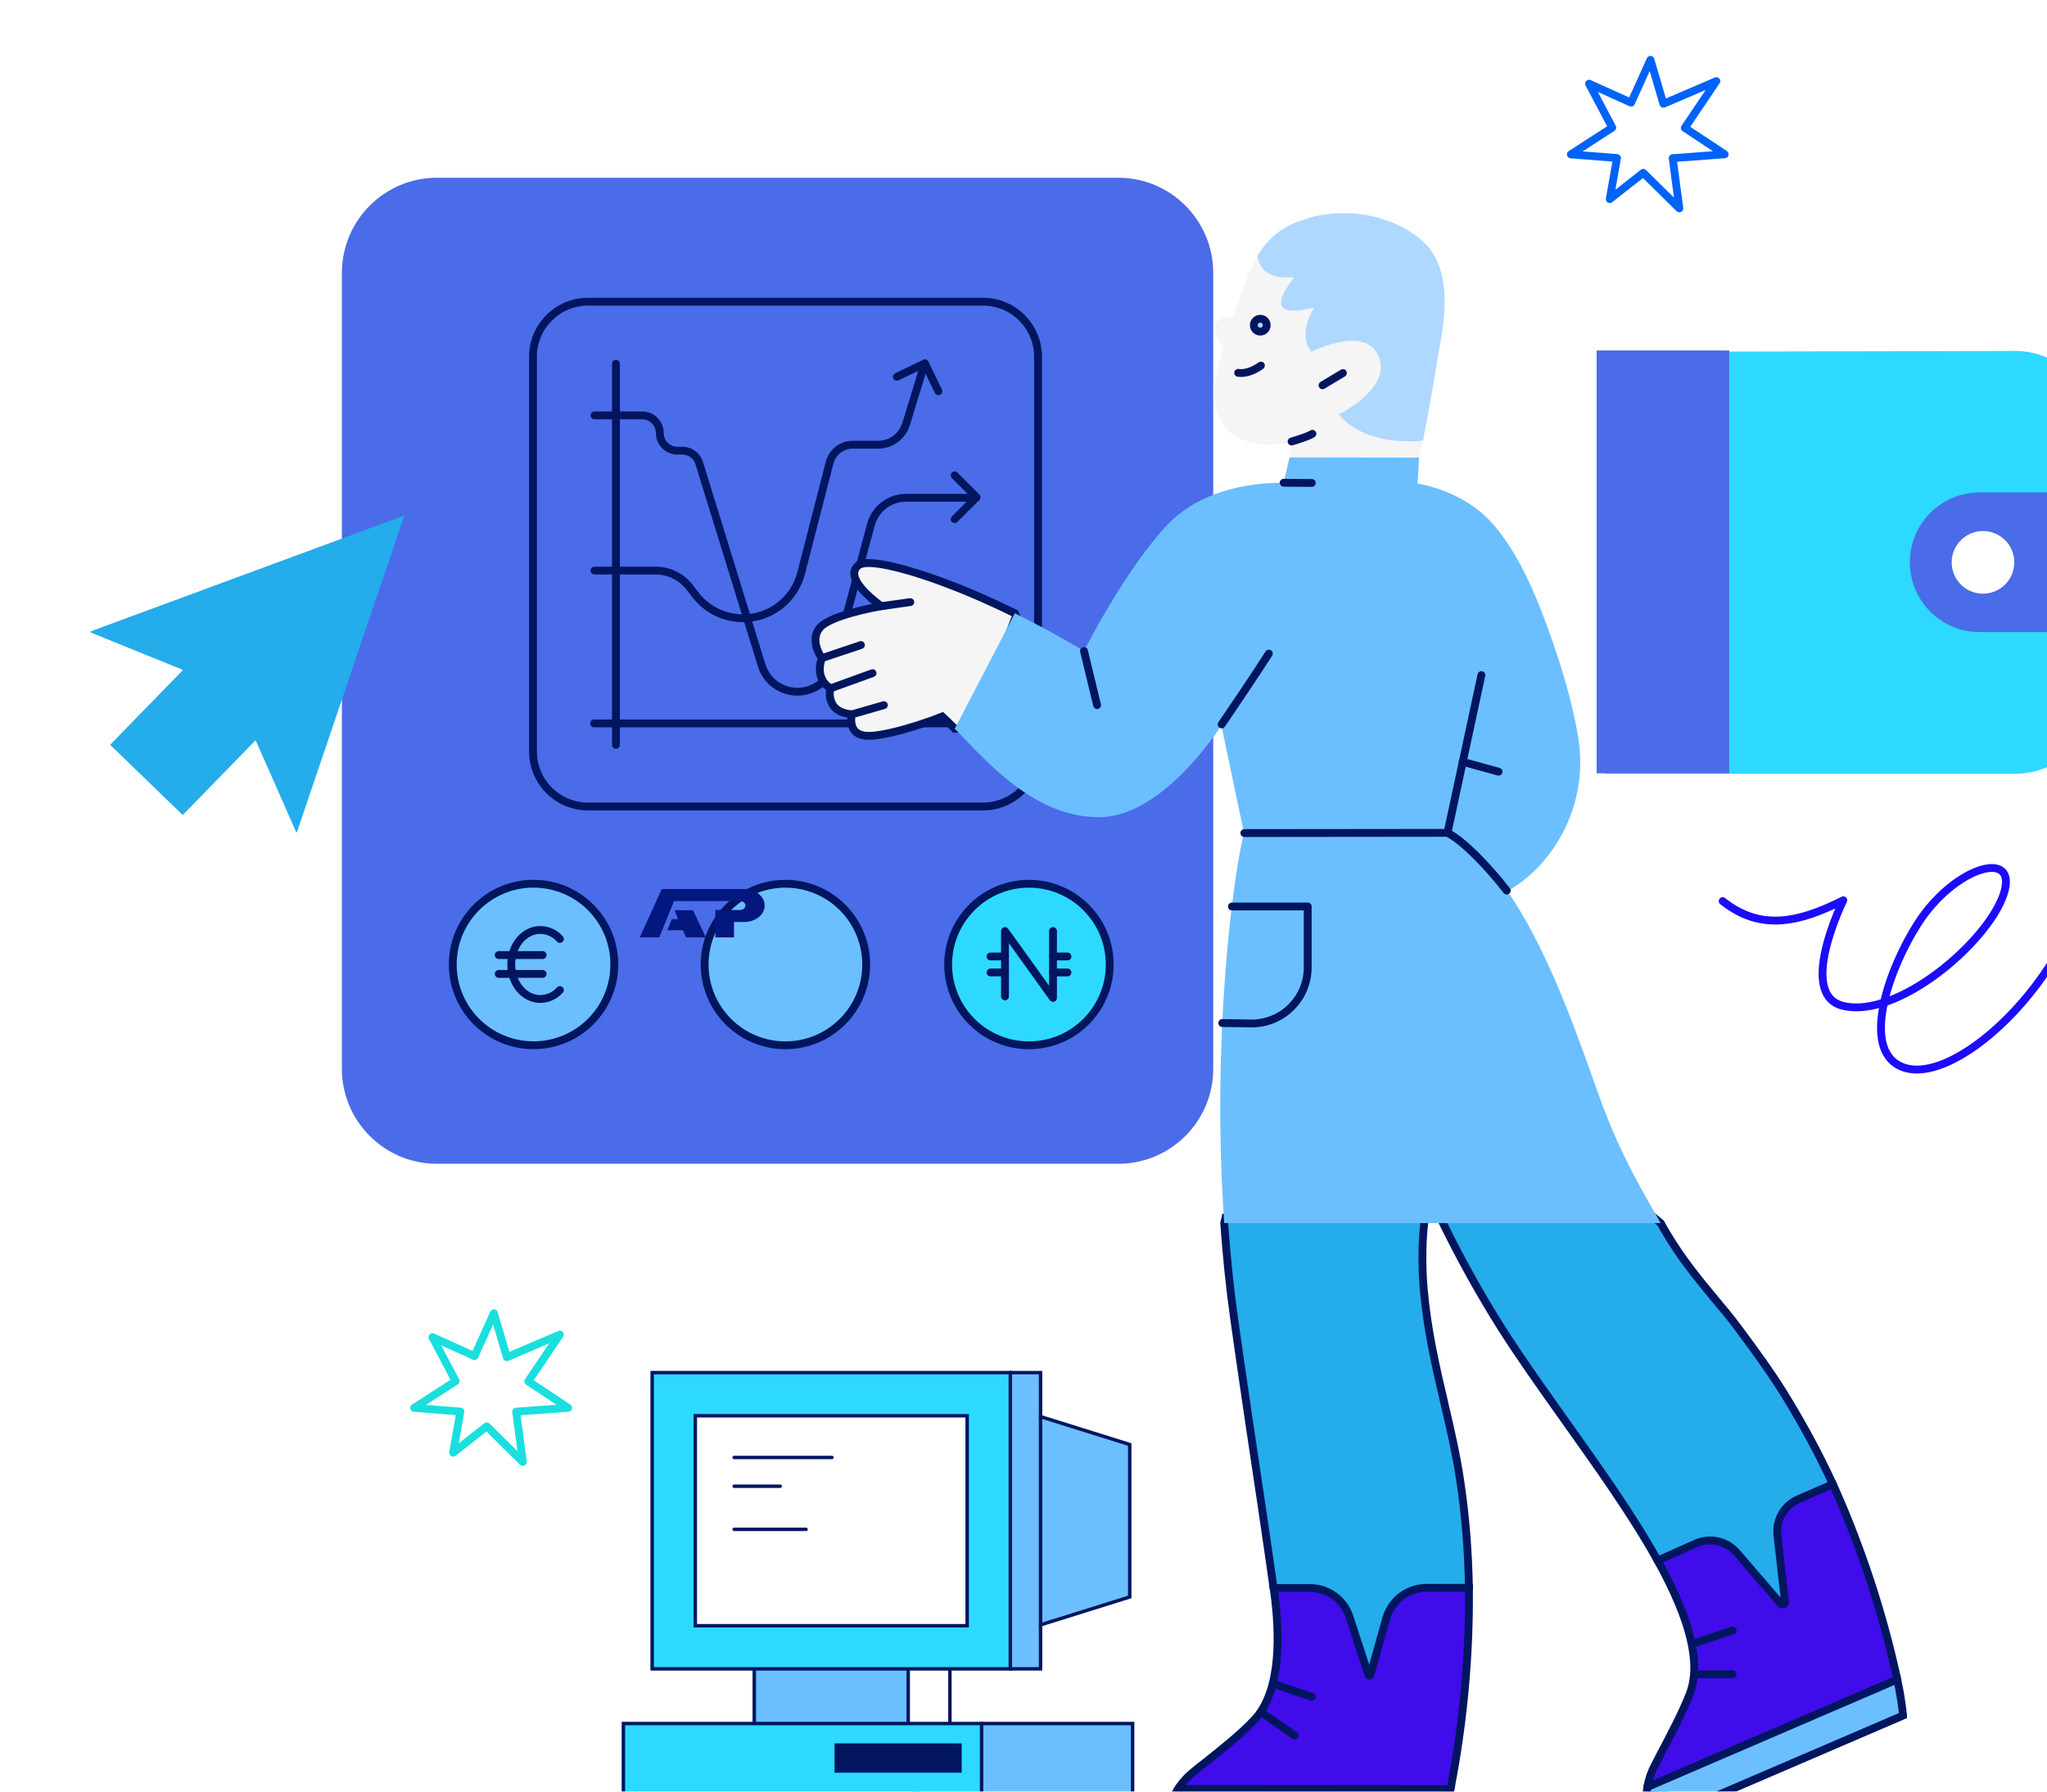 <svg width="594" height="520" viewBox="0 0 594 520" fill="none" xmlns="http://www.w3.org/2000/svg">
<g filter="url(#filter0_dii_1800_4497)">
<path d="M476.554 246.172C487.535 254.911 498.59 252.464 511.568 245.927C511.568 245.927 497.992 273.42 511.568 276.6C527.448 280.344 553.365 258.097 558.053 244.283C562.673 230.639 543.851 236.095 533.251 252.607C525.07 265.34 517.337 287.092 526.959 293.425C541.615 303.046 578.968 268.731 583.765 233.785" stroke="#1C0CF9" stroke-width="2.276" stroke-linecap="round" stroke-linejoin="round"/>
</g>
<g filter="url(#filter1_dii_1800_4497)">
<path d="M114.365 378.23L119.998 365.781L123.747 378.566L139.132 371.977L129.966 385.559L141.556 393.245L126.45 394.355L128.384 408.96L117.904 398.617L108.169 406.263L110.263 394.321L96.852 393.262L108.892 385.485L102.149 372.717L114.365 378.23Z" stroke="#19DFDF" stroke-width="2.276" stroke-linecap="round" stroke-linejoin="round"/>
</g>
<g filter="url(#filter2_dii_1800_4497)">
<path d="M449.989 14.432L455.61 2L459.36 14.768L474.722 8.185L465.567 21.755L477.146 29.424L462.051 30.54L463.986 45.122L453.522 34.795L443.799 42.425L445.887 30.5L432.499 29.447L444.521 21.675L437.79 8.93L449.989 14.432Z" stroke="#0063F8" stroke-width="2.276" stroke-linecap="round" stroke-linejoin="round"/>
</g>
<g filter="url(#filter3_dii_1800_4497)">
<path d="M103.474 36.223H301.134C316.383 36.223 328.729 48.569 328.729 63.875V294.819C328.729 310.068 316.383 322.414 301.134 322.414H103.474C88.226 322.414 75.879 310.068 75.879 294.819V63.875C75.879 48.626 88.226 36.223 103.474 36.223Z" fill="#4A6CE8"/>
</g>
<g filter="url(#filter4_dii_1800_4497)">
<path d="M442.307 86.758L561.347 86.496C574.387 86.496 584.931 97.045 584.931 110.08V185.639C584.931 198.674 574.387 209.223 561.347 209.223H442.569L442.307 86.758Z" fill="#2ED9FF"/>
<path d="M478.459 86.359H439.986V209.086H478.459V86.359Z" fill="#4A6CE8"/>
<path d="M586.558 168.092H551.134C539.954 168.092 530.867 159.034 530.867 147.825C530.867 136.645 539.919 127.559 551.134 127.559H586.558C589.346 127.559 591.565 129.812 591.565 132.566V163.051C591.565 165.867 589.312 168.092 586.558 168.092Z" fill="#4A6CE8"/>
<path d="M552.095 156.944C557.114 156.944 561.182 152.876 561.182 147.858C561.182 142.839 557.114 138.766 552.095 138.766C547.077 138.766 543.009 142.839 543.009 147.858C543.009 152.876 547.077 156.944 552.095 156.944Z" fill="white"/>
</g>
<g filter="url(#filter5_dii_1800_4497)">
<path d="M304.497 403.893L278.621 395.797V383.023H269.853L224.563 423.426L269.853 469.006H278.621V456.233L304.497 448.136V403.893Z" fill="#6BBFFF" stroke="#01165F"/>
<path d="M252.323 460.244H207.659V490.712H252.323V460.244Z" fill="white" stroke="#01165F"/>
<path d="M240.215 460.244H195.551V490.712H240.215V460.244Z" fill="#6BBFFF" stroke="#01165F"/>
<path d="M261.506 484.869H305.334V513.67H261.506L234.286 500.732L261.506 484.869Z" fill="#6BBFFF" stroke="#01165F"/>
<path d="M261.506 484.869H157.567V513.67H261.506V484.869Z" fill="#2ED9FF" stroke="#01165F"/>
<path d="M269.853 383.023H165.919V469.006H269.853V383.023Z" fill="#2ED9FF" stroke="#01165F"/>
<path d="M257.33 395.545H178.436V456.487H257.33V395.545Z" fill="white" stroke="#01165F"/>
<path d="M255.242 491.133H219.345V498.643H255.242V491.133Z" fill="#01165F" stroke="#01165F"/>
<path d="M278.62 395.797V456.233" stroke="#01165F" stroke-linecap="round" stroke-linejoin="round"/>
<path d="M189.708 407.648H218.094" stroke="#01165F" stroke-linecap="round" stroke-linejoin="round"/>
<path d="M189.708 415.994H203.067" stroke="#01165F" stroke-linecap="round" stroke-linejoin="round"/>
<path d="M189.708 428.52H210.577" stroke="#01165F" stroke-linecap="round" stroke-linejoin="round"/>
</g>
<g filter="url(#filter6_dii_1800_4497)">
<path d="M146.87 72.197H261.432C270.268 72.197 277.431 79.361 277.431 88.202V202.719C277.431 211.561 270.268 218.718 261.432 218.718H146.87C138.028 218.718 130.87 211.561 130.87 202.719V88.157C130.87 79.361 138.028 72.197 146.87 72.197Z" stroke="#01165F" stroke-width="2.276" stroke-linecap="round" stroke-linejoin="round"/>
<path d="M154.949 90.201V200.843" stroke="#01165F" stroke-width="2.276" stroke-linecap="round" stroke-linejoin="round"/>
<path d="M259.588 194.6H148.628" stroke="#01165F" stroke-width="2.276" stroke-linecap="round" stroke-linejoin="round"/>
<path d="M148.708 105.197H162.551C165.39 105.197 167.671 107.479 167.671 110.318C167.671 113.157 169.947 115.439 172.792 115.439H174.232C176.468 115.439 178.431 116.878 179.108 119.04L197.229 177.758C198.629 182.321 202.828 185.399 207.59 185.399C212.512 185.399 216.791 182.122 218.071 177.36L228.91 136.957C230.15 132.32 234.349 129.117 239.111 129.117H259.469" stroke="#01165F" stroke-width="2.276" stroke-linecap="round" stroke-linejoin="round"/>
<path d="M253.227 122.602L259.588 128.957L253.227 135.318" stroke="#01165F" stroke-width="2.276" stroke-linecap="round" stroke-linejoin="round"/>
<path d="M236.471 94L244.59 90.08L248.51 98.199" stroke="#01165F" stroke-width="2.276" stroke-linecap="round" stroke-linejoin="round"/>
<path d="M148.708 150.238H166.431C170.311 150.238 173.987 152.041 176.348 155.119L178.072 157.361C181.349 161.6 186.43 164.081 191.83 164.081C199.75 164.081 206.669 158.721 208.671 151.04L216.95 118.882C217.752 115.838 220.472 113.721 223.59 113.721H230.992C234.747 113.721 238.03 111.28 239.151 107.679L244.511 90.16" stroke="#01165F" stroke-width="2.276" stroke-linecap="round" stroke-linejoin="round"/>
</g>
<g filter="url(#filter7_dii_1800_4497)">
<path d="M131.496 288.008C144.446 288.008 154.938 277.516 154.938 264.567C154.938 251.622 144.446 241.125 131.496 241.125C118.547 241.125 108.055 251.622 108.055 264.567C108.055 277.516 118.547 288.008 131.496 288.008Z" fill="#6BBFFF" stroke="#01165F" stroke-width="2.276"/>
<path d="M139.149 257.158C137.721 255.52 135.656 254.581 133.471 254.547C128.794 254.547 125.027 259.042 125.027 264.566C125.027 270.097 128.822 274.586 133.471 274.586C135.656 274.558 137.693 273.619 139.149 271.98" stroke="#01165F" stroke-width="2.276" stroke-linecap="round" stroke-linejoin="round"/>
<path d="M121.386 261.836H134.136" stroke="#01165F" stroke-width="2.276" stroke-linecap="round" stroke-linejoin="round"/>
<path d="M121.386 267.303H134.136" stroke="#01165F" stroke-width="2.276" stroke-linecap="round" stroke-linejoin="round"/>
</g>
<g filter="url(#filter8_dii_1800_4497)">
<path d="M204.586 288.022C217.53 288.022 228.027 277.524 228.027 264.58C228.027 251.63 217.53 241.139 204.586 241.139C191.636 241.139 181.144 251.63 181.144 264.58C181.144 277.524 191.636 288.022 204.586 288.022Z" fill="#6BBFFF" stroke="#01165F" stroke-width="2.276"/>
</g>
<g filter="url(#filter9_dii_1800_4497)">
<path d="M275.252 288.022C288.202 288.022 298.694 277.524 298.694 264.58C298.694 251.63 288.202 241.139 275.252 241.139C262.303 241.139 251.811 251.63 251.811 264.58C251.811 277.524 262.303 288.022 275.252 288.022Z" fill="#2ED9FF" stroke="#01165F" stroke-width="2.276"/>
<path d="M268.3 273.836V254.861L282.234 274.263V254.861" stroke="#01165F" stroke-width="2.276" stroke-linecap="round" stroke-linejoin="round"/>
<path d="M264.106 262.24H268.3" stroke="#01165F" stroke-width="2.276" stroke-linecap="round" stroke-linejoin="round"/>
<path d="M264.106 266.885H268.3" stroke="#01165F" stroke-width="2.276" stroke-linecap="round" stroke-linejoin="round"/>
<path d="M282.234 262.24H286.427" stroke="#01165F" stroke-width="2.276" stroke-linecap="round" stroke-linejoin="round"/>
<path d="M282.234 266.885H286.427" stroke="#01165F" stroke-width="2.276" stroke-linecap="round" stroke-linejoin="round"/>
</g>
<g filter="url(#filter10_dii_1800_4497)">
<path d="M3 167.873L93.819 134.332C93.927 134.332 94.041 134.332 93.927 134.446L62.839 226.152C62.839 226.26 62.73 226.26 62.617 226.152L50.919 199.633C50.919 199.519 50.805 199.519 50.697 199.633L29.747 221.14H29.634L8.684 200.856V200.748L29.634 179.241C29.634 179.127 29.634 179.127 29.634 179.019L3 168.208C3 167.987 3 167.873 3 167.873Z" fill="#24ACEB"/>
</g>
<g filter="url(#filter11_dii_1800_4497)">
<path d="M374.885 120.886L376.006 112.784C373.952 113.409 371.835 113.785 369.713 113.722C363.921 113.722 358.999 111.725 356.632 108.425C352.706 103.065 352.581 96.835 356.257 85.433C355.881 84.938 353.082 81.388 353.639 79.078C353.952 77.775 355.881 76.836 359.312 76.341L359.619 75.22C361.804 68.74 363.608 63.067 366.162 58.771C368.842 54.282 374.265 57.525 379.806 55.403C384.045 53.724 385.849 53.724 390.4 53.724C399.123 53.724 399.743 53.411 405.541 58.521C414.695 66.805 413.324 76.529 411.708 85.001L412.454 87.988C411.708 92.414 415.879 103.253 414.075 112.476C413.762 114.155 413.199 115.964 412.892 117.46L410.582 121.386L374.885 120.886Z" fill="#F5F5F5"/>
<path d="M410.024 112.722C404.978 112.722 395.573 111.727 389.9 105.189L389.65 104.939L389.9 104.814C390.338 104.626 399.994 99.642 401.678 93.036C402.235 90.732 401.74 88.365 400.369 86.499C398.998 84.564 396.756 83.568 393.638 83.568C388.216 83.568 382.048 86.555 381.986 86.618L381.866 86.743L381.741 86.618C378.248 82.573 380.927 76.712 382.299 74.283C382.424 74.095 382.236 73.913 382.048 73.976C380.307 74.471 378.498 74.721 376.569 74.846C374.697 74.846 373.576 74.345 373.144 73.412C372.455 71.916 373.514 69.299 376.444 65.561C376.632 65.373 376.444 65.003 376.194 65.066C375.573 65.128 374.948 65.128 374.265 65.128C371.46 65.128 369.343 64.377 367.972 62.943C366.914 61.885 366.225 60.389 366.163 58.898V58.773C368.842 54.221 372.956 50.733 377.815 48.992C381.986 47.308 386.475 46.5 391.209 46.5C399.868 46.5 408.215 49.487 414.076 54.659C423.23 62.943 420.243 78.709 418.622 87.181L418.559 87.619C417.876 92.103 416.004 102.942 414.263 111.914L414.138 112.478L413.95 112.54C412.767 112.722 411.521 112.722 410.024 112.722Z" fill="#AFD8FF"/>
<path d="M253.211 198.205C251.276 198.205 249.905 197.642 249.097 196.584C247.851 194.905 248.226 192.533 248.414 191.975C245.859 191.725 244.05 190.917 242.992 189.421C242.059 187.924 241.746 186.183 242.184 184.436C237.57 181.444 239.442 176.334 239.692 175.651C239.254 175.088 236.136 170.354 239.129 166.804C242.059 163.316 254.77 160.949 256.949 160.574C255.578 159.578 249.285 154.907 249.097 151.231C249.034 150.23 249.535 149.297 250.28 148.739C250.844 148.301 251.839 148.051 253.273 148.051C259.19 148.051 272.334 152.102 285.921 158.082C289.033 159.453 292.27 160.949 295.701 162.628L296.071 163.441L282.928 195.964L278.257 196.151C276.76 194.593 275.702 193.534 274.644 192.595C273.58 193.034 261.808 197.58 254.144 198.205C253.831 198.143 253.524 198.205 253.211 198.205Z" fill="#F5F5F5" stroke="#01165F" stroke-width="2.276"/>
<path d="M360.496 92.849C362.988 93.225 365.724 91.791 367.096 90.732" stroke="#01165F" stroke-width="2.276" stroke-linecap="round" stroke-linejoin="round"/>
<path d="M366.913 80.888C367.943 80.888 368.78 80.052 368.78 79.022C368.78 77.987 367.943 77.15 366.913 77.15C365.884 77.15 365.042 77.987 365.042 79.022C365.042 80.052 365.884 80.888 366.913 80.888Z" fill="#AFD8FF" stroke="#01165F" stroke-width="2.276"/>
<path d="M384.978 96.466L390.896 92.91" stroke="#01165F" stroke-width="2.276" stroke-linecap="round" stroke-linejoin="round"/>
<path d="M376.006 112.785C377.627 112.29 380.557 111.419 382.048 110.543" stroke="#01165F" stroke-width="2.276" stroke-linecap="round" stroke-linejoin="round"/>
<path d="M239.692 175.65L251.031 171.85" stroke="#01165F" stroke-width="2.276" stroke-linecap="round" stroke-linejoin="round"/>
<path d="M242.184 184.436L254.394 180.01" stroke="#01165F" stroke-width="2.276" stroke-linecap="round" stroke-linejoin="round"/>
<path d="M248.414 191.975L257.694 189.295" stroke="#01165F" stroke-width="2.276" stroke-linecap="round" stroke-linejoin="round"/>
<path d="M256.949 160.572L265.358 159.389" stroke="#01165F" stroke-width="2.276" stroke-linecap="round" stroke-linejoin="round"/>
<path d="M482.796 437.696L482.232 437.571C474.819 424.234 464.662 410.033 454.819 396.201C448.151 386.796 441.858 377.948 436.749 369.846C430.581 360.066 424.977 349.91 419.867 339.503V339.446L420.926 337.449L478.995 336.203L483.103 339.628C483.791 340.812 484.224 341.688 484.975 342.871C489.208 349.972 494.067 355.952 498.869 361.687C501.424 364.737 503.853 367.667 506.032 370.654C510.891 377.197 514.88 382.682 518.618 388.662C523.972 397.322 528.837 406.169 533.07 415.392L533.007 415.574L525.161 463.613L482.796 437.696Z" fill="#24ACEB" stroke="#01165F" stroke-width="2.276"/>
<path d="M479.24 503.296C479.615 501.055 480.36 498.938 481.424 496.941C481.857 496.133 482.357 495.2 482.852 494.136C485.407 489.34 489.27 482.051 491.518 476.322C494.88 467.662 491.888 455.014 482.232 437.569L493.384 432.585C497.498 430.776 502.294 431.896 505.224 435.327L517.929 450.092C518.368 450.587 519.238 450.217 519.175 449.529L516.996 430.281C516.496 425.791 518.931 421.496 523.101 419.749L533.07 415.391C533.07 415.391 533.633 416.511 533.696 416.756C541.542 434.514 547.647 453.142 551.76 472.083L551.51 472.458L550.827 474.7L479.615 505.914L479.24 503.296Z" fill="#400CE9" stroke="#01165F" stroke-width="2.276"/>
<path d="M370.771 445.542C368.592 430.032 365.787 411.529 363.608 396.946C361.804 384.736 360.183 373.397 359.312 367.229C358.066 358.319 357.127 349.164 356.445 339.628L356.82 338.013L415.009 336.141V336.266C413.763 342.496 413.763 352.151 414.32 358.507C415.384 370.717 417.814 381.123 420.181 391.217L420.431 392.338C422.297 400.252 423.794 406.915 424.852 413.833C426.473 424.359 427.281 434.891 427.469 445.48L427.344 445.605L399.311 489.091L370.771 445.542Z" fill="#24ACEB" stroke="#01165F" stroke-width="2.276"/>
<path d="M343.051 503.861C344.36 501.801 345.976 500.122 347.847 498.626C348.655 497.938 349.651 497.13 350.835 496.259C355.199 492.766 361.241 488.032 365.292 483.673C373.081 475.321 372.643 458.565 370.834 445.917L370.771 445.541H381.303C386.537 445.541 391.146 448.909 392.768 453.831L398.309 470.775C398.372 471.088 398.81 471.025 398.873 470.775L403.481 454.326C404.978 449.097 409.712 445.541 415.134 445.479H427.469V445.604C427.657 465.171 425.848 484.732 422.109 503.923L421.74 504.293L419.93 505.789C419.868 505.852 419.805 505.852 419.742 505.852L343.984 506.472C343.859 506.472 343.734 506.415 343.671 506.227L343.051 503.861Z" fill="#400CE9" stroke="#01165F" stroke-width="2.276"/>
<path d="M370.652 473.328L381.866 477.129" stroke="#01165F" stroke-width="2.276" stroke-linecap="round" stroke-linejoin="round"/>
<path d="M367.095 481.553L376.882 488.346" stroke="#01165F" stroke-width="2.276" stroke-linecap="round" stroke-linejoin="round"/>
<path d="M492.263 461.801L503.978 457.818" stroke="#01165F" stroke-width="2.276" stroke-linecap="round" stroke-linejoin="round"/>
<path d="M492.946 470.586H503.978" stroke="#01165F" stroke-width="2.276" stroke-linecap="round" stroke-linejoin="round"/>
<path d="M340.183 513.947V513.828C340.121 510.272 341.116 506.784 343.051 503.859L422.109 503.922C421.239 508.03 420.368 511.768 419.68 513.828L340.183 513.947Z" fill="#6BBFFF" stroke="#01165F" stroke-width="2.276"/>
<path d="M356.444 339.445C352.769 286.735 358.874 239.699 362.174 226.362L355.636 195.211C353.827 197.953 337.879 221.816 320.184 221.816C302.802 221.816 289.903 208.297 280.498 198.454C279.747 197.703 279.065 196.895 278.319 196.206L278.257 196.15L295.701 162.626L295.826 162.688C306.227 167.86 314.699 172.907 315.763 173.596C316.696 171.724 328.161 149.42 339.996 136.897C347.347 129.17 359.124 124.812 373.144 124.75C373.388 124.75 373.576 124.75 373.701 124.75L375.385 117.398L412.955 117.461C412.955 117.461 412.704 123.936 412.516 125C413.888 125.182 425.847 127.242 434.012 136.277C436.316 138.706 442.234 146.057 448.026 160.822C453.511 174.654 457.624 188.611 459.24 199.137C462.358 219.073 451.206 236.393 438.621 243.249C449.272 258.759 456.936 279.196 464.475 300.629C469.271 314.273 473.76 323.616 482.978 339.382L483.103 339.627H356.444V339.445Z" fill="#6BBFFF"/>
<path d="M358.686 247.732H380.677V265.427C380.677 274.4 373.388 281.689 364.421 281.689L355.881 281.563" stroke="#01165F" stroke-width="2.276" stroke-linecap="round" stroke-linejoin="round"/>
<path d="M362.299 226.426L421.239 226.363L431.082 180.572" stroke="#01165F" stroke-width="2.276" stroke-linecap="round" stroke-linejoin="round"/>
<path d="M425.66 205.744L436.066 208.612" stroke="#01165F" stroke-width="2.276" stroke-linecap="round" stroke-linejoin="round"/>
<path d="M355.699 194.904C365.042 181.198 369.406 174.342 369.406 174.342" stroke="#01165F" stroke-width="2.276" stroke-linecap="round" stroke-linejoin="round"/>
<path d="M438.433 243.123C432.954 236.022 425.722 228.603 421.239 226.361" stroke="#01165F" stroke-width="2.276" stroke-linecap="round" stroke-linejoin="round"/>
<path d="M480.548 513.892C479.057 510.586 478.557 506.911 479.239 503.298L551.76 472.084C552.511 475.572 553.069 479.003 553.444 482.49V482.553L480.548 513.892Z" fill="#6BBFFF" stroke="#01165F" stroke-width="2.276"/>
<path d="M373.701 124.75L381.866 124.813" stroke="#01165F" stroke-width="2.276" stroke-linecap="round" stroke-linejoin="round"/>
<path d="M315.763 173.596L319.564 189.294" stroke="#01165F" stroke-width="2.276" stroke-linecap="round" stroke-linejoin="round"/>
</g>
<path d="M198.023 269.996L193.652 269.996L194.947 266.763L196.728 266.763L195.757 264.177L201.099 264.177L204.822 272.065L199.075 272.065L198.185 269.996L198.023 269.996ZM215.91 258.035C219.229 258.035 221.9 260.169 221.9 262.819C221.9 265.47 219.229 267.604 215.91 267.604L212.996 267.604L212.996 272.065L207.574 272.065L207.574 264.113L214.696 264.113C215.586 264.113 216.315 263.531 216.315 262.819C216.315 262.108 215.586 261.526 214.696 261.526L195.595 261.526L191.305 272.065L185.639 272.065L192.033 258.035L215.91 258.035Z" fill="#04177F"/>
<defs>
<filter id="filter0_dii_1800_4497" x="473.14" y="232.646" width="116.884" height="68.679" filterUnits="userSpaceOnUse" color-interpolation-filters="sRGB">
<feFlood flood-opacity="0" result="BackgroundImageFix"/>
<feColorMatrix in="SourceAlpha" type="matrix" values="0 0 0 0 0 0 0 0 0 0 0 0 0 0 0 0 0 0 127 0" result="hardAlpha"/>
<feOffset dy="2.276"/>
<feGaussianBlur stdDeviation="1.138"/>
<feComposite in2="hardAlpha" operator="out"/>
<feColorMatrix type="matrix" values="0 0 0 0 0 0 0 0 0 0 0 0 0 0 0 0 0 0 0.25 0"/>
<feBlend mode="normal" in2="BackgroundImageFix" result="effect1_dropShadow_1800_4497"/>
<feBlend mode="normal" in="SourceGraphic" in2="effect1_dropShadow_1800_4497" result="shape"/>
<feColorMatrix in="SourceAlpha" type="matrix" values="0 0 0 0 0 0 0 0 0 0 0 0 0 0 0 0 0 0 127 0" result="hardAlpha"/>
<feOffset dx="14.793" dy="10.81"/>
<feGaussianBlur stdDeviation="2.56"/>
<feComposite in2="hardAlpha" operator="arithmetic" k2="-1" k3="1"/>
<feColorMatrix type="matrix" values="0 0 0 0 0 0 0 0 0 0 0 0 0 0 0 0 0 0 0.25 0"/>
<feBlend mode="normal" in2="shape" result="effect2_innerShadow_1800_4497"/>
<feColorMatrix in="SourceAlpha" type="matrix" values="0 0 0 0 0 0 0 0 0 0 0 0 0 0 0 0 0 0 127 0" result="hardAlpha"/>
<feOffset dx="8.535" dy="2.276"/>
<feGaussianBlur stdDeviation="2.276"/>
<feComposite in2="hardAlpha" operator="arithmetic" k2="-1" k3="1"/>
<feColorMatrix type="matrix" values="0 0 0 0 1 0 0 0 0 1 0 0 0 0 1 0 0 0 0.25 0"/>
<feBlend mode="normal" in2="effect2_innerShadow_1800_4497" result="effect3_innerShadow_1800_4497"/>
</filter>
<filter id="filter1_dii_1800_4497" x="93.438" y="364.643" width="54.377" height="50.576" filterUnits="userSpaceOnUse" color-interpolation-filters="sRGB">
<feFlood flood-opacity="0" result="BackgroundImageFix"/>
<feColorMatrix in="SourceAlpha" type="matrix" values="0 0 0 0 0 0 0 0 0 0 0 0 0 0 0 0 0 0 127 0" result="hardAlpha"/>
<feOffset dy="2.276"/>
<feGaussianBlur stdDeviation="1.138"/>
<feComposite in2="hardAlpha" operator="out"/>
<feColorMatrix type="matrix" values="0 0 0 0 0 0 0 0 0 0 0 0 0 0 0 0 0 0 0.25 0"/>
<feBlend mode="normal" in2="BackgroundImageFix" result="effect1_dropShadow_1800_4497"/>
<feBlend mode="normal" in="SourceGraphic" in2="effect1_dropShadow_1800_4497" result="shape"/>
<feColorMatrix in="SourceAlpha" type="matrix" values="0 0 0 0 0 0 0 0 0 0 0 0 0 0 0 0 0 0 127 0" result="hardAlpha"/>
<feOffset dx="14.793" dy="10.81"/>
<feGaussianBlur stdDeviation="2.56"/>
<feComposite in2="hardAlpha" operator="arithmetic" k2="-1" k3="1"/>
<feColorMatrix type="matrix" values="0 0 0 0 0 0 0 0 0 0 0 0 0 0 0 0 0 0 0.25 0"/>
<feBlend mode="normal" in2="shape" result="effect2_innerShadow_1800_4497"/>
<feColorMatrix in="SourceAlpha" type="matrix" values="0 0 0 0 0 0 0 0 0 0 0 0 0 0 0 0 0 0 127 0" result="hardAlpha"/>
<feOffset dx="8.535" dy="2.276"/>
<feGaussianBlur stdDeviation="2.276"/>
<feComposite in2="hardAlpha" operator="arithmetic" k2="-1" k3="1"/>
<feColorMatrix type="matrix" values="0 0 0 0 1 0 0 0 0 1 0 0 0 0 1 0 0 0 0.25 0"/>
<feBlend mode="normal" in2="effect2_innerShadow_1800_4497" result="effect3_innerShadow_1800_4497"/>
</filter>
<filter id="filter2_dii_1800_4497" x="429.085" y="0.861" width="54.32" height="50.519" filterUnits="userSpaceOnUse" color-interpolation-filters="sRGB">
<feFlood flood-opacity="0" result="BackgroundImageFix"/>
<feColorMatrix in="SourceAlpha" type="matrix" values="0 0 0 0 0 0 0 0 0 0 0 0 0 0 0 0 0 0 127 0" result="hardAlpha"/>
<feOffset dy="2.276"/>
<feGaussianBlur stdDeviation="1.138"/>
<feComposite in2="hardAlpha" operator="out"/>
<feColorMatrix type="matrix" values="0 0 0 0 0 0 0 0 0 0 0 0 0 0 0 0 0 0 0.25 0"/>
<feBlend mode="normal" in2="BackgroundImageFix" result="effect1_dropShadow_1800_4497"/>
<feBlend mode="normal" in="SourceGraphic" in2="effect1_dropShadow_1800_4497" result="shape"/>
<feColorMatrix in="SourceAlpha" type="matrix" values="0 0 0 0 0 0 0 0 0 0 0 0 0 0 0 0 0 0 127 0" result="hardAlpha"/>
<feOffset dx="14.793" dy="10.81"/>
<feGaussianBlur stdDeviation="2.56"/>
<feComposite in2="hardAlpha" operator="arithmetic" k2="-1" k3="1"/>
<feColorMatrix type="matrix" values="0 0 0 0 0 0 0 0 0 0 0 0 0 0 0 0 0 0 0.25 0"/>
<feBlend mode="normal" in2="shape" result="effect2_innerShadow_1800_4497"/>
<feColorMatrix in="SourceAlpha" type="matrix" values="0 0 0 0 0 0 0 0 0 0 0 0 0 0 0 0 0 0 127 0" result="hardAlpha"/>
<feOffset dx="8.535" dy="2.276"/>
<feGaussianBlur stdDeviation="2.276"/>
<feComposite in2="hardAlpha" operator="arithmetic" k2="-1" k3="1"/>
<feColorMatrix type="matrix" values="0 0 0 0 1 0 0 0 0 1 0 0 0 0 1 0 0 0 0.25 0"/>
<feBlend mode="normal" in2="effect2_innerShadow_1800_4497" result="effect3_innerShadow_1800_4497"/>
</filter>
<filter id="filter3_dii_1800_4497" x="73.603" y="36.223" width="260.247" height="291.312" filterUnits="userSpaceOnUse" color-interpolation-filters="sRGB">
<feFlood flood-opacity="0" result="BackgroundImageFix"/>
<feColorMatrix in="SourceAlpha" type="matrix" values="0 0 0 0 0 0 0 0 0 0 0 0 0 0 0 0 0 0 127 0" result="hardAlpha"/>
<feOffset dy="2.276"/>
<feGaussianBlur stdDeviation="1.138"/>
<feComposite in2="hardAlpha" operator="out"/>
<feColorMatrix type="matrix" values="0 0 0 0 0 0 0 0 0 0 0 0 0 0 0 0 0 0 0.25 0"/>
<feBlend mode="normal" in2="BackgroundImageFix" result="effect1_dropShadow_1800_4497"/>
<feBlend mode="normal" in="SourceGraphic" in2="effect1_dropShadow_1800_4497" result="shape"/>
<feColorMatrix in="SourceAlpha" type="matrix" values="0 0 0 0 0 0 0 0 0 0 0 0 0 0 0 0 0 0 127 0" result="hardAlpha"/>
<feOffset dx="14.793" dy="10.81"/>
<feGaussianBlur stdDeviation="2.56"/>
<feComposite in2="hardAlpha" operator="arithmetic" k2="-1" k3="1"/>
<feColorMatrix type="matrix" values="0 0 0 0 0 0 0 0 0 0 0 0 0 0 0 0 0 0 0.25 0"/>
<feBlend mode="normal" in2="shape" result="effect2_innerShadow_1800_4497"/>
<feColorMatrix in="SourceAlpha" type="matrix" values="0 0 0 0 0 0 0 0 0 0 0 0 0 0 0 0 0 0 127 0" result="hardAlpha"/>
<feOffset dx="8.535" dy="2.276"/>
<feGaussianBlur stdDeviation="2.276"/>
<feComposite in2="hardAlpha" operator="arithmetic" k2="-1" k3="1"/>
<feColorMatrix type="matrix" values="0 0 0 0 1 0 0 0 0 1 0 0 0 0 1 0 0 0 0.25 0"/>
<feBlend mode="normal" in2="effect2_innerShadow_1800_4497" result="effect3_innerShadow_1800_4497"/>
</filter>
<filter id="filter4_dii_1800_4497" x="437.71" y="86.359" width="158.976" height="127.984" filterUnits="userSpaceOnUse" color-interpolation-filters="sRGB">
<feFlood flood-opacity="0" result="BackgroundImageFix"/>
<feColorMatrix in="SourceAlpha" type="matrix" values="0 0 0 0 0 0 0 0 0 0 0 0 0 0 0 0 0 0 127 0" result="hardAlpha"/>
<feOffset dy="2.276"/>
<feGaussianBlur stdDeviation="1.138"/>
<feComposite in2="hardAlpha" operator="out"/>
<feColorMatrix type="matrix" values="0 0 0 0 0 0 0 0 0 0 0 0 0 0 0 0 0 0 0.25 0"/>
<feBlend mode="normal" in2="BackgroundImageFix" result="effect1_dropShadow_1800_4497"/>
<feBlend mode="normal" in="SourceGraphic" in2="effect1_dropShadow_1800_4497" result="shape"/>
<feColorMatrix in="SourceAlpha" type="matrix" values="0 0 0 0 0 0 0 0 0 0 0 0 0 0 0 0 0 0 127 0" result="hardAlpha"/>
<feOffset dx="14.793" dy="10.81"/>
<feGaussianBlur stdDeviation="2.56"/>
<feComposite in2="hardAlpha" operator="arithmetic" k2="-1" k3="1"/>
<feColorMatrix type="matrix" values="0 0 0 0 0 0 0 0 0 0 0 0 0 0 0 0 0 0 0.25 0"/>
<feBlend mode="normal" in2="shape" result="effect2_innerShadow_1800_4497"/>
<feColorMatrix in="SourceAlpha" type="matrix" values="0 0 0 0 0 0 0 0 0 0 0 0 0 0 0 0 0 0 127 0" result="hardAlpha"/>
<feOffset dx="8.535" dy="2.276"/>
<feGaussianBlur stdDeviation="2.276"/>
<feComposite in2="hardAlpha" operator="arithmetic" k2="-1" k3="1"/>
<feColorMatrix type="matrix" values="0 0 0 0 1 0 0 0 0 1 0 0 0 0 1 0 0 0 0.25 0"/>
<feBlend mode="normal" in2="effect2_innerShadow_1800_4497" result="effect3_innerShadow_1800_4497"/>
</filter>
<filter id="filter5_dii_1800_4497" x="154.791" y="382.523" width="156.164" height="136.767" filterUnits="userSpaceOnUse" color-interpolation-filters="sRGB">
<feFlood flood-opacity="0" result="BackgroundImageFix"/>
<feColorMatrix in="SourceAlpha" type="matrix" values="0 0 0 0 0 0 0 0 0 0 0 0 0 0 0 0 0 0 127 0" result="hardAlpha"/>
<feOffset dy="2.276"/>
<feGaussianBlur stdDeviation="1.138"/>
<feComposite in2="hardAlpha" operator="out"/>
<feColorMatrix type="matrix" values="0 0 0 0 0 0 0 0 0 0 0 0 0 0 0 0 0 0 0.25 0"/>
<feBlend mode="normal" in2="BackgroundImageFix" result="effect1_dropShadow_1800_4497"/>
<feBlend mode="normal" in="SourceGraphic" in2="effect1_dropShadow_1800_4497" result="shape"/>
<feColorMatrix in="SourceAlpha" type="matrix" values="0 0 0 0 0 0 0 0 0 0 0 0 0 0 0 0 0 0 127 0" result="hardAlpha"/>
<feOffset dx="14.793" dy="10.81"/>
<feGaussianBlur stdDeviation="2.56"/>
<feComposite in2="hardAlpha" operator="arithmetic" k2="-1" k3="1"/>
<feColorMatrix type="matrix" values="0 0 0 0 0 0 0 0 0 0 0 0 0 0 0 0 0 0 0.25 0"/>
<feBlend mode="normal" in2="shape" result="effect2_innerShadow_1800_4497"/>
<feColorMatrix in="SourceAlpha" type="matrix" values="0 0 0 0 0 0 0 0 0 0 0 0 0 0 0 0 0 0 127 0" result="hardAlpha"/>
<feOffset dx="8.535" dy="2.276"/>
<feGaussianBlur stdDeviation="2.276"/>
<feComposite in2="hardAlpha" operator="arithmetic" k2="-1" k3="1"/>
<feColorMatrix type="matrix" values="0 0 0 0 1 0 0 0 0 1 0 0 0 0 1 0 0 0 0.25 0"/>
<feBlend mode="normal" in2="effect2_innerShadow_1800_4497" result="effect3_innerShadow_1800_4497"/>
</filter>
<filter id="filter6_dii_1800_4497" x="127.457" y="71.059" width="156.233" height="153.918" filterUnits="userSpaceOnUse" color-interpolation-filters="sRGB">
<feFlood flood-opacity="0" result="BackgroundImageFix"/>
<feColorMatrix in="SourceAlpha" type="matrix" values="0 0 0 0 0 0 0 0 0 0 0 0 0 0 0 0 0 0 127 0" result="hardAlpha"/>
<feOffset dy="2.276"/>
<feGaussianBlur stdDeviation="1.138"/>
<feComposite in2="hardAlpha" operator="out"/>
<feColorMatrix type="matrix" values="0 0 0 0 0 0 0 0 0 0 0 0 0 0 0 0 0 0 0.25 0"/>
<feBlend mode="normal" in2="BackgroundImageFix" result="effect1_dropShadow_1800_4497"/>
<feBlend mode="normal" in="SourceGraphic" in2="effect1_dropShadow_1800_4497" result="shape"/>
<feColorMatrix in="SourceAlpha" type="matrix" values="0 0 0 0 0 0 0 0 0 0 0 0 0 0 0 0 0 0 127 0" result="hardAlpha"/>
<feOffset dx="14.793" dy="10.81"/>
<feGaussianBlur stdDeviation="2.56"/>
<feComposite in2="hardAlpha" operator="arithmetic" k2="-1" k3="1"/>
<feColorMatrix type="matrix" values="0 0 0 0 0 0 0 0 0 0 0 0 0 0 0 0 0 0 0.25 0"/>
<feBlend mode="normal" in2="shape" result="effect2_innerShadow_1800_4497"/>
<feColorMatrix in="SourceAlpha" type="matrix" values="0 0 0 0 0 0 0 0 0 0 0 0 0 0 0 0 0 0 127 0" result="hardAlpha"/>
<feOffset dx="9" dy="2.276"/>
<feGaussianBlur stdDeviation="2.276"/>
<feComposite in2="hardAlpha" operator="arithmetic" k2="-1" k3="1"/>
<feColorMatrix type="matrix" values="0 0 0 0 1 0 0 0 0 1 0 0 0 0 1 0 0 0 0.25 0"/>
<feBlend mode="normal" in2="effect2_innerShadow_1800_4497" result="effect3_innerShadow_1800_4497"/>
</filter>
<filter id="filter7_dii_1800_4497" x="104.641" y="239.986" width="56.556" height="54.281" filterUnits="userSpaceOnUse" color-interpolation-filters="sRGB">
<feFlood flood-opacity="0" result="BackgroundImageFix"/>
<feColorMatrix in="SourceAlpha" type="matrix" values="0 0 0 0 0 0 0 0 0 0 0 0 0 0 0 0 0 0 127 0" result="hardAlpha"/>
<feOffset dy="2.276"/>
<feGaussianBlur stdDeviation="1.138"/>
<feComposite in2="hardAlpha" operator="out"/>
<feColorMatrix type="matrix" values="0 0 0 0 0 0 0 0 0 0 0 0 0 0 0 0 0 0 0.25 0"/>
<feBlend mode="normal" in2="BackgroundImageFix" result="effect1_dropShadow_1800_4497"/>
<feBlend mode="normal" in="SourceGraphic" in2="effect1_dropShadow_1800_4497" result="shape"/>
<feColorMatrix in="SourceAlpha" type="matrix" values="0 0 0 0 0 0 0 0 0 0 0 0 0 0 0 0 0 0 127 0" result="hardAlpha"/>
<feOffset dx="14.793" dy="10.81"/>
<feGaussianBlur stdDeviation="2.56"/>
<feComposite in2="hardAlpha" operator="arithmetic" k2="-1" k3="1"/>
<feColorMatrix type="matrix" values="0 0 0 0 0 0 0 0 0 0 0 0 0 0 0 0 0 0 0.25 0"/>
<feBlend mode="normal" in2="shape" result="effect2_innerShadow_1800_4497"/>
<feColorMatrix in="SourceAlpha" type="matrix" values="0 0 0 0 0 0 0 0 0 0 0 0 0 0 0 0 0 0 127 0" result="hardAlpha"/>
<feOffset dx="8.535" dy="2.276"/>
<feGaussianBlur stdDeviation="2.276"/>
<feComposite in2="hardAlpha" operator="arithmetic" k2="-1" k3="1"/>
<feColorMatrix type="matrix" values="0 0 0 0 1 0 0 0 0 1 0 0 0 0 1 0 0 0 0.25 0"/>
<feBlend mode="normal" in2="effect2_innerShadow_1800_4497" result="effect3_innerShadow_1800_4497"/>
</filter>
<filter id="filter8_dii_1800_4497" x="177.73" y="240" width="56.556" height="54.281" filterUnits="userSpaceOnUse" color-interpolation-filters="sRGB">
<feFlood flood-opacity="0" result="BackgroundImageFix"/>
<feColorMatrix in="SourceAlpha" type="matrix" values="0 0 0 0 0 0 0 0 0 0 0 0 0 0 0 0 0 0 127 0" result="hardAlpha"/>
<feOffset dy="2.276"/>
<feGaussianBlur stdDeviation="1.138"/>
<feComposite in2="hardAlpha" operator="out"/>
<feColorMatrix type="matrix" values="0 0 0 0 0 0 0 0 0 0 0 0 0 0 0 0 0 0 0.25 0"/>
<feBlend mode="normal" in2="BackgroundImageFix" result="effect1_dropShadow_1800_4497"/>
<feBlend mode="normal" in="SourceGraphic" in2="effect1_dropShadow_1800_4497" result="shape"/>
<feColorMatrix in="SourceAlpha" type="matrix" values="0 0 0 0 0 0 0 0 0 0 0 0 0 0 0 0 0 0 127 0" result="hardAlpha"/>
<feOffset dx="14.793" dy="10.81"/>
<feGaussianBlur stdDeviation="2.56"/>
<feComposite in2="hardAlpha" operator="arithmetic" k2="-1" k3="1"/>
<feColorMatrix type="matrix" values="0 0 0 0 0 0 0 0 0 0 0 0 0 0 0 0 0 0 0.25 0"/>
<feBlend mode="normal" in2="shape" result="effect2_innerShadow_1800_4497"/>
<feColorMatrix in="SourceAlpha" type="matrix" values="0 0 0 0 0 0 0 0 0 0 0 0 0 0 0 0 0 0 127 0" result="hardAlpha"/>
<feOffset dx="8.535" dy="2.276"/>
<feGaussianBlur stdDeviation="2.276"/>
<feComposite in2="hardAlpha" operator="arithmetic" k2="-1" k3="1"/>
<feColorMatrix type="matrix" values="0 0 0 0 1 0 0 0 0 1 0 0 0 0 1 0 0 0 0.25 0"/>
<feBlend mode="normal" in2="effect2_innerShadow_1800_4497" result="effect3_innerShadow_1800_4497"/>
</filter>
<filter id="filter9_dii_1800_4497" x="248.397" y="240" width="56.556" height="54.281" filterUnits="userSpaceOnUse" color-interpolation-filters="sRGB">
<feFlood flood-opacity="0" result="BackgroundImageFix"/>
<feColorMatrix in="SourceAlpha" type="matrix" values="0 0 0 0 0 0 0 0 0 0 0 0 0 0 0 0 0 0 127 0" result="hardAlpha"/>
<feOffset dy="2.276"/>
<feGaussianBlur stdDeviation="1.138"/>
<feComposite in2="hardAlpha" operator="out"/>
<feColorMatrix type="matrix" values="0 0 0 0 0 0 0 0 0 0 0 0 0 0 0 0 0 0 0.25 0"/>
<feBlend mode="normal" in2="BackgroundImageFix" result="effect1_dropShadow_1800_4497"/>
<feBlend mode="normal" in="SourceGraphic" in2="effect1_dropShadow_1800_4497" result="shape"/>
<feColorMatrix in="SourceAlpha" type="matrix" values="0 0 0 0 0 0 0 0 0 0 0 0 0 0 0 0 0 0 127 0" result="hardAlpha"/>
<feOffset dx="14.793" dy="10.81"/>
<feGaussianBlur stdDeviation="2.56"/>
<feComposite in2="hardAlpha" operator="arithmetic" k2="-1" k3="1"/>
<feColorMatrix type="matrix" values="0 0 0 0 0 0 0 0 0 0 0 0 0 0 0 0 0 0 0.25 0"/>
<feBlend mode="normal" in2="shape" result="effect2_innerShadow_1800_4497"/>
<feColorMatrix in="SourceAlpha" type="matrix" values="0 0 0 0 0 0 0 0 0 0 0 0 0 0 0 0 0 0 127 0" result="hardAlpha"/>
<feOffset dx="8.535" dy="2.276"/>
<feGaussianBlur stdDeviation="2.276"/>
<feComposite in2="hardAlpha" operator="arithmetic" k2="-1" k3="1"/>
<feColorMatrix type="matrix" values="0 0 0 0 1 0 0 0 0 1 0 0 0 0 1 0 0 0 0.25 0"/>
<feBlend mode="normal" in2="effect2_innerShadow_1800_4497" result="effect3_innerShadow_1800_4497"/>
</filter>
<filter id="filter10_dii_1800_4497" x="0.724" y="134.332" width="98.371" height="97.023" filterUnits="userSpaceOnUse" color-interpolation-filters="sRGB">
<feFlood flood-opacity="0" result="BackgroundImageFix"/>
<feColorMatrix in="SourceAlpha" type="matrix" values="0 0 0 0 0 0 0 0 0 0 0 0 0 0 0 0 0 0 127 0" result="hardAlpha"/>
<feOffset dy="2.276"/>
<feGaussianBlur stdDeviation="1.138"/>
<feComposite in2="hardAlpha" operator="out"/>
<feColorMatrix type="matrix" values="0 0 0 0 0 0 0 0 0 0 0 0 0 0 0 0 0 0 0.25 0"/>
<feBlend mode="normal" in2="BackgroundImageFix" result="effect1_dropShadow_1800_4497"/>
<feBlend mode="normal" in="SourceGraphic" in2="effect1_dropShadow_1800_4497" result="shape"/>
<feColorMatrix in="SourceAlpha" type="matrix" values="0 0 0 0 0 0 0 0 0 0 0 0 0 0 0 0 0 0 127 0" result="hardAlpha"/>
<feOffset dx="14.793" dy="10.81"/>
<feGaussianBlur stdDeviation="2.56"/>
<feComposite in2="hardAlpha" operator="arithmetic" k2="-1" k3="1"/>
<feColorMatrix type="matrix" values="0 0 0 0 0 0 0 0 0 0 0 0 0 0 0 0 0 0 0.25 0"/>
<feBlend mode="normal" in2="shape" result="effect2_innerShadow_1800_4497"/>
<feColorMatrix in="SourceAlpha" type="matrix" values="0 0 0 0 0 0 0 0 0 0 0 0 0 0 0 0 0 0 127 0" result="hardAlpha"/>
<feOffset dx="8.535" dy="2.276"/>
<feGaussianBlur stdDeviation="2.276"/>
<feComposite in2="hardAlpha" operator="arithmetic" k2="-1" k3="1"/>
<feColorMatrix type="matrix" values="0 0 0 0 1 0 0 0 0 1 0 0 0 0 1 0 0 0 0.25 0"/>
<feBlend mode="normal" in2="effect2_innerShadow_1800_4497" result="effect3_innerShadow_1800_4497"/>
</filter>
<filter id="filter11_dii_1800_4497" x="232.156" y="46.5" width="327.548" height="474" filterUnits="userSpaceOnUse" color-interpolation-filters="sRGB">
<feFlood flood-opacity="0" result="BackgroundImageFix"/>
<feColorMatrix in="SourceAlpha" type="matrix" values="0 0 0 0 0 0 0 0 0 0 0 0 0 0 0 0 0 0 127 0" result="hardAlpha"/>
<feOffset dy="2.276"/>
<feGaussianBlur stdDeviation="1.138"/>
<feComposite in2="hardAlpha" operator="out"/>
<feColorMatrix type="matrix" values="0 0 0 0 0 0 0 0 0 0 0 0 0 0 0 0 0 0 0.25 0"/>
<feBlend mode="normal" in2="BackgroundImageFix" result="effect1_dropShadow_1800_4497"/>
<feBlend mode="normal" in="SourceGraphic" in2="effect1_dropShadow_1800_4497" result="shape"/>
<feColorMatrix in="SourceAlpha" type="matrix" values="0 0 0 0 0 0 0 0 0 0 0 0 0 0 0 0 0 0 127 0" result="hardAlpha"/>
<feOffset dx="14.793" dy="10.81"/>
<feGaussianBlur stdDeviation="2.56"/>
<feComposite in2="hardAlpha" operator="arithmetic" k2="-1" k3="1"/>
<feColorMatrix type="matrix" values="0 0 0 0 0 0 0 0 0 0 0 0 0 0 0 0 0 0 0.25 0"/>
<feBlend mode="normal" in2="shape" result="effect2_innerShadow_1800_4497"/>
<feColorMatrix in="SourceAlpha" type="matrix" values="0 0 0 0 0 0 0 0 0 0 0 0 0 0 0 0 0 0 127 0" result="hardAlpha"/>
<feOffset dx="-16" dy="2.276"/>
<feGaussianBlur stdDeviation="2.276"/>
<feComposite in2="hardAlpha" operator="arithmetic" k2="-1" k3="1"/>
<feColorMatrix type="matrix" values="0 0 0 0 1 0 0 0 0 1 0 0 0 0 1 0 0 0 0.25 0"/>
<feBlend mode="normal" in2="effect2_innerShadow_1800_4497" result="effect3_innerShadow_1800_4497"/>
</filter>
</defs>
</svg>
